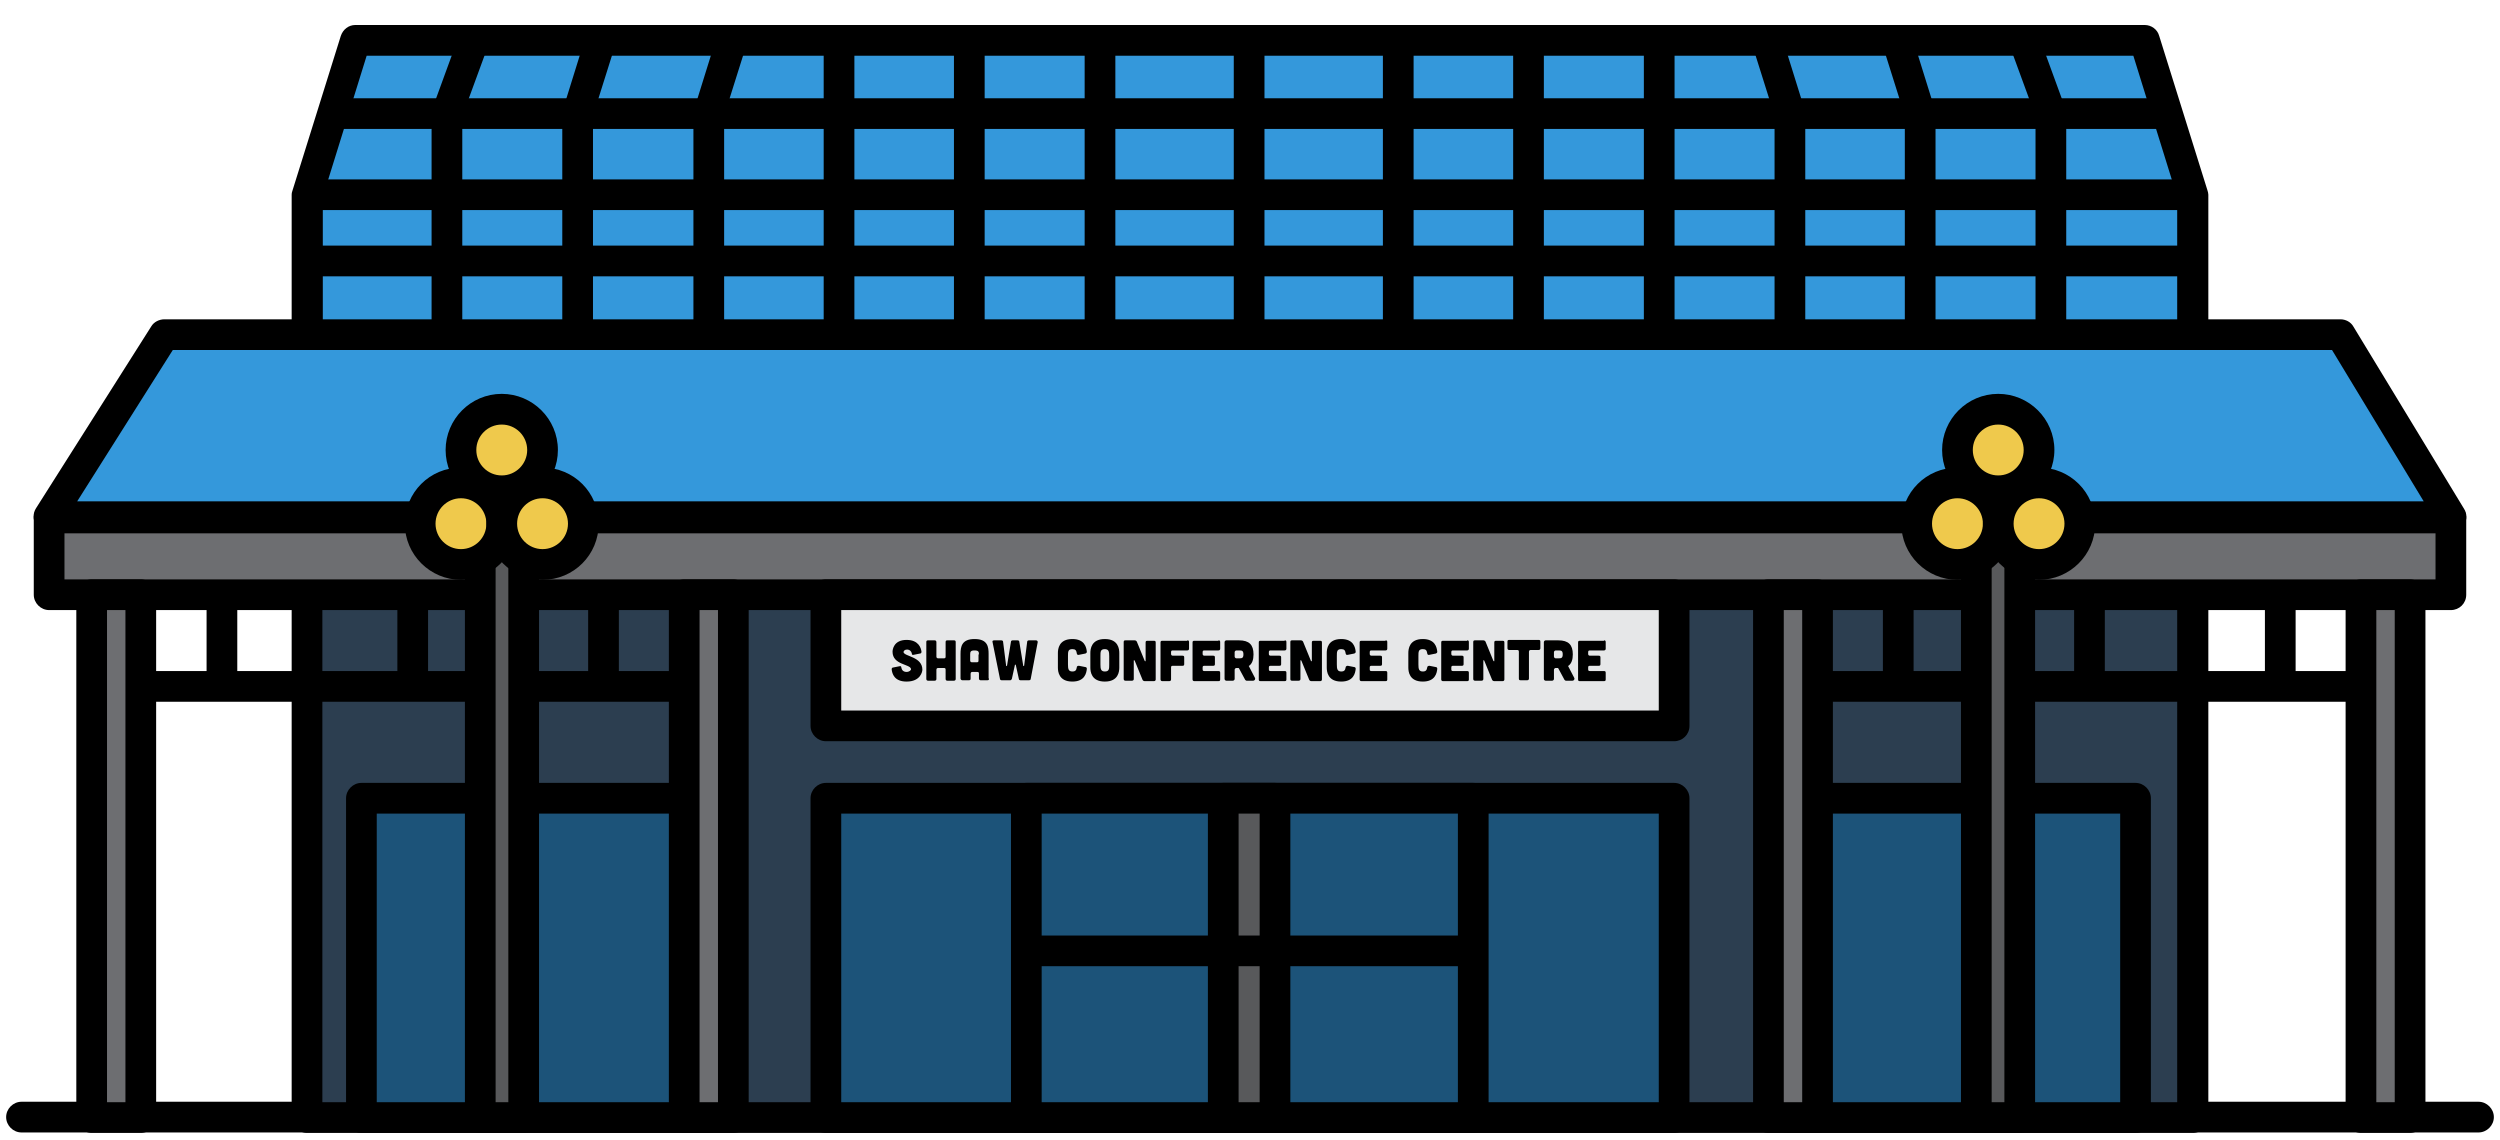 <svg xmlns="http://www.w3.org/2000/svg" viewBox="0 0 570 260"><path d="M565.1 258.2H4.9c-1.9 0-3.5-1.6-3.5-3.5s1.6-3.5 3.5-3.5h560.2c1.9 0 3.5 1.6 3.5 3.5s-1.6 3.5-3.5 3.5z"/><path fill="#2C3E50" d="M70 76.3h429.9v178.4H70z"/><path d="M500 258.3H70c-1.9 0-3.5-1.6-3.5-3.5V76.3c0-1.9 1.6-3.5 3.5-3.5h430c1.9 0 3.5 1.6 3.5 3.5v178.4c0 2-1.6 3.6-3.5 3.6zm-426.5-7h422.9V79.8H73.5v171.5z"/><path fill="#3498DB" d="M489 9.2H81L70 44.4v49.4h430V44.4"/><path d="M500 97.3H70c-1.9 0-3.5-1.6-3.5-3.5V44.4c0-.4.1-.7.2-1l11-35.2c.5-1.5 1.8-2.5 3.3-2.5h408c1.5 0 2.9 1 3.3 2.5l11 35.2c.1.3.2.7.2 1v49.4c0 1.9-1.6 3.5-3.5 3.5zm-426.5-7h422.9V44.9l-10-32.2H83.6l-10 32.2v45.4z"/><path fill="#3498DB" d="M533.6 76.3H37.5l-26.3 41.5h547.6"/><path d="M558.8 121.3H11.2c-1.3 0-2.5-.7-3.1-1.8s-.6-2.5.1-3.6l26.3-41.5c.6-1 1.8-1.6 3-1.6h496.1c1.2 0 2.4.6 3 1.7l25.2 41.5c.7 1.1.7 2.4.1 3.5-.7 1.1-1.8 1.8-3.1 1.8zm-541.2-7h535l-20.9-34.5H39.4l-21.8 34.5z"/><path fill="#6D6E71" d="M11.2 118.1h547.6v17.5H11.2z"/><path d="M558.8 139.1H11.2c-1.9 0-3.5-1.6-3.5-3.5v-17.5c0-1.9 1.6-3.5 3.5-3.5h547.6c1.9 0 3.5 1.6 3.5 3.5v17.5c0 2-1.6 3.5-3.5 3.5zm-544.1-7h540.6v-10.5H14.7v10.5z"/><path fill="#E6E7E8" d="M188.3 135.6h193.4v29.9H188.3z"/><path d="M381.7 169H188.3c-1.9 0-3.5-1.6-3.5-3.5v-29.9c0-1.9 1.6-3.5 3.5-3.5h193.4c1.9 0 3.5 1.6 3.5 3.5v29.9c0 2-1.6 3.5-3.5 3.5zm-189.9-7h186.4v-22.9H191.8V162zM70 40.9h429.9v7H70zM75.8 22.4h418.4v7H75.8zM70 56h429.9v7H70z"/><path d="M281.3 9.2h7v67.1h-7zM247.3 9.2h7v67.1h-7zM217.5 9.2h7v67.1h-7zM187.8 9.2h7v67.1h-7zM135.2 76.3h-7V25.9c0-.4.1-.7.2-1.1l5.2-16.7 6.7 2.1-5.1 16.2v49.9zM165.1 76.3h-7V25.9c0-.4.1-.7.2-1.1l5.2-16.7 6.7 2.1-5.1 16.2v49.9zM105.4 76.3h-7V25.9c0-.4.1-.8.2-1.2L104.7 8l6.6 2.4-5.9 16.1v49.8z"/><path fill="#3498DB" d="M318.8 76.3V9.2"/><path d="M315.3 9.2h7v67.1h-7z"/><path fill="#3498DB" d="M348.5 76.3V9.2"/><path d="M345 9.2h7v67.1h-7z"/><path fill="#3498DB" d="M378.3 76.3V9.2"/><path d="M374.8 9.2h7v67.1h-7zM441.3 76.3h-7V26.4l-5.1-16.2 6.7-2.1 5.2 16.7c.1.3.2.7.2 1.1v50.4zM411.6 76.3h-7V26.4l-5.1-16.2 6.7-2.1 5.2 16.7c.1.3.2.7.2 1.1v50.4zM471.1 76.3h-7V26.5l-5.9-16.1 6.6-2.4 6.1 16.7c.1.4.2.8.2 1.2v50.4zM208.3 149.3c-.3.1-.4-.1-.4-.3-.1-.5-.5-.9-1.1-.9-.5 0-.8.3-.8.6.2 1 4.3 1 4.3 4 0 .4-.4 2.7-3.6 2.7-2.8 0-3.3-1.8-3.4-2.8 0-.2.1-.4.3-.4l1.5-.3c.3-.1.4.1.4.3.1.6.5 1 1.2 1 .6 0 1.1-.4 1-.7-.2-1.1-4.2-.9-4.2-3.9 0-.4.2-2.7 3.2-2.7 2.7 0 3.3 1.8 3.4 2.7 0 .2-.1.4-.3.4l-1.5.3zM213.1 146c.2 0 .4.1.4.4v3.3c0 .2.1.4.4.4h1.3c.3 0 .4-.1.4-.4v-3.3c0-.3.1-.4.4-.4h1.5c.3 0 .4.1.4.4v8.4c0 .2-.1.4-.4.4H216c-.2 0-.4-.1-.4-.4v-2.1c0-.3-.1-.4-.4-.4h-1.3c-.2 0-.4.1-.4.4v2.1c0 .2-.1.4-.4.4h-1.5c-.2 0-.4-.1-.4-.4v-8.4c0-.3.1-.4.4-.4h1.5zM225.5 154.7c0 .3-.1.4-.4.4h-1.5c-.2 0-.4-.1-.4-.4v-1.1c0-.3-.1-.4-.4-.4h-1.1c-.2 0-.4.1-.4.4v1.1c0 .3-.1.4-.4.4h-1.5c-.2 0-.4-.2-.4-.4v-5.6c0-1.7.3-3.4 3.2-3.4 3 0 3.2 1.8 3.2 3.4v5.6zm-2.3-5.5c0-.6-.1-.9-1-.9s-1 .3-1 .9v1.4c0 .2.1.4.4.4h1.1c.3 0 .4-.1.4-.4v-1.4zM226.3 146.4c-.1-.3.1-.4.4-.4h1.6c.2 0 .4.1.4.3l.7 5.5c0 .1.1.1.2 0l.9-5.5c0-.2.2-.3.4-.3h1.1c.2 0 .4.1.4.3l.9 5.5c0 .1.1.1.2 0l.7-5.5c0-.2.2-.3.4-.3h1.6c.3 0 .4.2.4.4l-1.6 8.4c0 .2-.2.3-.4.3h-1.9c-.2 0-.4-.1-.4-.3l-.7-3.2c0-.1-.1-.1-.2 0l-.7 3.2c-.1.2-.2.3-.4.3h-1.9c-.2 0-.4-.1-.4-.3l-1.7-8.4zM241.2 148.9c0-.9.2-3.2 3.3-3.2 2.8 0 3.2 1.9 3.3 2.9 0 .2-.1.3-.3.4l-1.5.3c-.3.1-.5-.1-.5-.4-.1-.6-.3-.9-1-.9-1 0-1 .6-1 1.6v1.9c0 1 .1 1.6 1 1.6.7 0 .9-.3 1-.9 0-.3.2-.4.5-.4l1.5.3c.2 0 .3.2.3.4-.1 1-.5 2.9-3.3 2.9-3.1 0-3.3-2.3-3.3-3.2v-3.3zM255.2 152.2c0 .9-.2 3.2-3.3 3.2-3.1 0-3.3-2.3-3.3-3.2v-3.3c0-.9.2-3.2 3.3-3.2 3.1 0 3.3 2.3 3.3 3.2v3.3zm-2.3-2.6c0-1-.1-1.6-1-1.6-1 0-1 .6-1 1.6v1.9c0 1 .1 1.6 1 1.6 1 0 1-.6 1-1.6v-1.9zM258.7 146c.2 0 .4.1.5.3l1.8 4.4c.1.1.2.1.2 0v-4.2c0-.3.1-.4.4-.4h1.5c.3 0 .4.1.4.4v8.4c0 .2-.1.4-.4.4H261c-.2 0-.4-.1-.5-.3l-1.8-4.4c-.1-.1-.2-.1-.2 0v4.2c0 .2-.1.4-.4.4h-1.5c-.2 0-.4-.1-.4-.4v-8.4c0-.3.1-.4.4-.4h2.1zM270.7 146c.3 0 .4.1.4.4v1.5c0 .2-.1.4-.4.4h-3.3c-.3 0-.4.1-.4.4v.4c0 .2.1.4.4.4h2.2c.3 0 .4.1.4.4v1.5c0 .3-.1.4-.4.4h-2.2c-.3 0-.4.1-.4.4v2.7c0 .2-.1.4-.4.4H265c-.2 0-.4-.1-.4-.4v-8.4c0-.3.1-.4.4-.4h5.7zM277.8 146c.3 0 .4.1.4.4v1.5c0 .2-.1.4-.4.4h-3.2c-.3 0-.4.1-.4.4v.4c0 .2.1.4.4.4h2c.3 0 .4.1.4.4v1.5c0 .3-.1.4-.4.4h-2c-.3 0-.4.1-.4.4v.4c0 .3.1.4.4.4h3.2c.3 0 .4.1.4.4v1.5c0 .3-.1.4-.4.4h-5.5c-.2 0-.4-.1-.4-.4v-8.4c0-.3.1-.4.4-.4h5.5zM286.1 154.5c.2.3 0 .7-.4.7h-1.5c-.1 0-.2-.1-.3-.2l-1.4-2.6-.1-.1h-.5c-.2 0-.4.2-.4.4v2.1c0 .2-.2.4-.4.4h-1.5c-.2 0-.4-.2-.4-.4v-8.4c0-.2.2-.4.4-.4h2.9c2.3 0 3.3 1 3.3 3.2 0 1.2-.3 2.1-1 2.6-.1 0-.1.1 0 .2l1.3 2.5zm-4.2-6.2c-.2 0-.4.2-.4.4v1c0 .2.2.4.4.4h.7c.6 0 .9-.1.9-.9s-.3-.9-.9-.9h-.7zM292.9 146c.3 0 .4.1.4.4v1.5c0 .2-.1.4-.4.4h-3.2c-.3 0-.4.1-.4.4v.4c0 .2.1.4.4.4h2c.3 0 .4.1.4.4v1.5c0 .3-.1.4-.4.4h-2c-.3 0-.4.1-.4.4v.4c0 .3.1.4.4.4h3.2c.3 0 .4.1.4.4v1.5c0 .3-.1.4-.4.4h-5.5c-.3 0-.4-.1-.4-.4v-8.4c0-.3.1-.4.4-.4h5.5zM296.6 146c.2 0 .4.1.5.3l1.8 4.4c.1.1.2.1.2 0v-4.2c0-.3.1-.4.4-.4h1.5c.3 0 .4.1.4.4v8.4c0 .2-.1.4-.4.4h-2c-.2 0-.4-.1-.5-.3l-1.8-4.4c-.1-.1-.2-.1-.2 0v4.2c0 .2-.1.4-.4.4h-1.5c-.3 0-.4-.1-.4-.4v-8.4c0-.3.1-.4.4-.4h2zM302.5 148.9c0-.9.2-3.2 3.3-3.2 2.8 0 3.2 1.9 3.3 2.9 0 .2-.1.3-.3.4l-1.5.3c-.3.1-.5-.1-.5-.4-.1-.6-.3-.9-1-.9-1 0-1 .6-1 1.6v1.9c0 1 .1 1.6 1 1.6.7 0 .9-.3 1-.9 0-.3.3-.4.5-.4l1.5.3c.2 0 .3.2.3.4-.1 1-.5 2.9-3.3 2.9-3.1 0-3.3-2.3-3.3-3.2v-3.3zM315.9 146c.3 0 .4.1.4.4v1.5c0 .2-.1.4-.4.4h-3.2c-.3 0-.4.1-.4.4v.4c0 .2.1.4.4.4h2c.3 0 .4.1.4.4v1.5c0 .3-.1.4-.4.4h-2c-.3 0-.4.1-.4.4v.4c0 .3.1.4.4.4h3.2c.3 0 .4.1.4.4v1.5c0 .3-.1.4-.4.4h-5.5c-.2 0-.4-.1-.4-.4v-8.4c0-.3.1-.4.4-.4h5.5zM321.1 148.9c0-.9.2-3.2 3.3-3.2 2.8 0 3.2 1.9 3.3 2.9 0 .2-.1.3-.3.4l-1.5.3c-.3.1-.5-.1-.5-.4-.1-.6-.3-.9-1-.9-1 0-1 .6-1 1.6v1.9c0 1 .1 1.6 1 1.6.7 0 .9-.3 1-.9 0-.3.3-.4.5-.4l1.5.3c.2 0 .3.2.3.4-.1 1-.5 2.9-3.3 2.9-3.1 0-3.3-2.3-3.3-3.2v-3.3zM334.5 146c.3 0 .4.1.4.4v1.5c0 .2-.1.4-.4.4h-3.2c-.3 0-.4.1-.4.4v.4c0 .2.1.4.4.4h2c.3 0 .4.1.4.4v1.5c0 .3-.1.4-.4.4h-2c-.3 0-.4.1-.4.4v.4c0 .3.1.4.4.4h3.2c.3 0 .4.1.4.4v1.5c0 .3-.1.4-.4.4H329c-.2 0-.4-.1-.4-.4v-8.4c0-.3.1-.4.4-.4h5.5zM338.2 146c.2 0 .4.1.5.3l1.8 4.4c.1.1.2.1.2 0v-4.2c0-.3.1-.4.4-.4h1.5c.3 0 .4.1.4.4v8.4c0 .2-.1.4-.4.4h-1.9c-.2 0-.4-.1-.5-.3l-1.8-4.4c-.1-.1-.2-.1-.2 0v4.2c0 .2-.1.4-.4.4h-1.5c-.2 0-.4-.1-.4-.4v-8.4c0-.3.1-.4.4-.4h1.9zM346.3 148.6c0-.3-.1-.4-.4-.4h-1.8c-.2 0-.4-.1-.4-.4v-1.5c0-.3.1-.4.4-.4h6.7c.3 0 .4.1.4.4v1.5c0 .2-.1.4-.4.4H349c-.2 0-.4.1-.4.4v6.1c0 .2-.1.4-.4.4h-1.5c-.3 0-.4-.1-.4-.4v-6.1zM358.9 154.5c.2.3 0 .7-.4.7H357c-.1 0-.2-.1-.3-.2l-1.4-2.6-.1-.1h-.5c-.2 0-.4.2-.4.4v2.1c0 .2-.2.4-.4.4h-1.5c-.2 0-.4-.2-.4-.4v-8.4c0-.2.2-.4.4-.4h2.9c2.3 0 3.3 1 3.3 3.2 0 1.2-.3 2.1-1 2.6-.1 0-.1.1 0 .2l1.3 2.5zm-4.2-6.2c-.2 0-.4.2-.4.4v1c0 .2.2.4.4.4h.7c.6 0 .9-.1.9-.9s-.3-.9-.9-.9h-.7zM365.7 146c.3 0 .4.1.4.4v1.5c0 .2-.1.4-.4.4h-3.2c-.3 0-.4.1-.4.4v.4c0 .2.1.4.4.4h2c.3 0 .4.1.4.4v1.5c0 .3-.1.4-.4.4h-2c-.3 0-.4.1-.4.4v.4c0 .3.1.4.4.4h3.2c.3 0 .4.1.4.4v1.5c0 .3-.1.4-.4.4h-5.5c-.3 0-.4-.1-.4-.4v-8.4c0-.3.1-.4.4-.4h5.5z"/><g><path d="M32.1 153H156v7H32.1z"/><path d="M47.1 135.6h7v20.9h-7zM90.6 135.6h7v20.9h-7zM134.1 135.6h7v20.9h-7z"/></g><g><path d="M414.4 153h123.9v7H414.4z"/><path d="M429.3 135.6h7v20.9h-7zM472.9 135.6h7v20.9h-7zM516.4 135.6h7v20.9h-7z"/></g><g><path fill="#1C5379" d="M188.3 182h193.4v72.7H188.3z"/><path d="M381.7 258.3H188.3c-1.9 0-3.5-1.6-3.5-3.5V182c0-1.9 1.6-3.5 3.5-3.5h193.4c1.9 0 3.5 1.6 3.5 3.5v72.8c0 1.9-1.6 3.5-3.5 3.5zm-189.9-7h186.4v-65.8H191.8v65.8z"/></g><g><path fill="#1C5379" d="M234 182h101.9v72.7H234z"/><path d="M335.9 258.3H234c-1.9 0-3.5-1.6-3.5-3.5V182c0-1.9 1.6-3.5 3.5-3.5h101.9c1.9 0 3.5 1.6 3.5 3.5v72.8c0 1.9-1.6 3.5-3.5 3.5zm-98.4-7h94.9v-65.8h-94.9v65.8z"/></g><g><path fill="#1C5379" d="M82.4 182h79.2v72.7H82.4z"/><path d="M161.6 258.3H82.4c-1.9 0-3.5-1.6-3.5-3.5V182c0-1.9 1.6-3.5 3.5-3.5h79.2c1.9 0 3.5 1.6 3.5 3.5v72.8c0 1.9-1.5 3.5-3.5 3.5zm-75.7-7h72.2v-65.8H85.9v65.8z"/></g><g><path fill="#1C5379" d="M407.7 182h79.2v72.7h-79.2z"/><path d="M486.9 258.3h-79.2c-1.9 0-3.5-1.6-3.5-3.5V182c0-1.9 1.6-3.5 3.5-3.5h79.2c1.9 0 3.5 1.6 3.5 3.5v72.8c0 1.9-1.5 3.5-3.5 3.5zm-75.7-7h72.2v-65.8h-72.2v65.8z"/></g><g><path fill="#6D6E71" d="M20.9 135.6h11.2v119.1H20.9z"/><path d="M32.1 258.3H20.9c-1.9 0-3.5-1.6-3.5-3.5V135.6c0-1.9 1.6-3.5 3.5-3.5h11.2c1.9 0 3.5 1.6 3.5 3.5v119.1c0 2-1.5 3.6-3.5 3.6zm-7.7-7h4.2V139.1h-4.2v112.2z"/><path fill="#6D6E71" d="M156 135.6h11.2v119.1H156z"/><path d="M167.2 258.3H156c-1.9 0-3.5-1.6-3.5-3.5V135.6c0-1.9 1.6-3.5 3.5-3.5h11.2c1.9 0 3.5 1.6 3.5 3.5v119.1c0 2-1.5 3.6-3.5 3.6zm-7.7-7h4.2V139.1h-4.2v112.2z"/><g><path fill="#6D6E71" d="M403.2 135.6h11.2v119.1h-11.2z"/><path d="M414.4 258.3h-11.2c-1.9 0-3.5-1.6-3.5-3.5V135.6c0-1.9 1.6-3.5 3.5-3.5h11.2c1.9 0 3.5 1.6 3.5 3.5v119.1c0 2-1.5 3.6-3.5 3.6zm-7.7-7h4.2V139.1h-4.2v112.2z"/></g><g><path fill="#6D6E71" d="M538.3 135.6h11.2v119.1h-11.2z"/><path d="M549.5 258.3h-11.2c-1.9 0-3.5-1.6-3.5-3.5V135.6c0-1.9 1.6-3.5 3.5-3.5h11.2c1.9 0 3.5 1.6 3.5 3.5v119.1c0 2-1.6 3.6-3.5 3.6zm-7.7-7h4.2V139.1h-4.2v112.2z"/></g></g><g><path fill="#58595B" d="M278.9 182h11.8v72.7h-11.8z"/><path d="M290.7 258.3h-11.8c-1.9 0-3.5-1.6-3.5-3.5V182c0-1.9 1.6-3.5 3.5-3.5h11.8c1.9 0 3.5 1.6 3.5 3.5v72.8c0 1.9-1.6 3.5-3.5 3.5zm-8.3-7h4.8v-65.8h-4.8v65.8z"/></g><g><path d="M234 213.3h101.9v7H234z"/></g><g><path fill="#58595B" d="M109.5 119.4h9.9v135.4h-9.9z"/><path d="M119.4 258.3h-9.9c-1.9 0-3.5-1.6-3.5-3.5V119.4c0-1.9 1.6-3.5 3.5-3.5h9.9c1.9 0 3.5 1.6 3.5 3.5v135.4c0 1.9-1.6 3.5-3.5 3.5zm-6.4-7h2.9V122.9H113v128.4z"/><circle cx="105.1" cy="119.4" r="9.3" fill="#EFC94C"/><path d="M105.1 132.2c-7 0-12.8-5.7-12.8-12.8s5.7-12.8 12.8-12.8c7 0 12.8 5.7 12.8 12.8s-5.7 12.8-12.8 12.8zm0-18.6c-3.2 0-5.8 2.6-5.8 5.8s2.6 5.8 5.8 5.8c3.2 0 5.8-2.6 5.8-5.8s-2.6-5.8-5.8-5.8z"/><g><circle cx="123.7" cy="119.4" r="9.3" fill="#EFC94C"/><path d="M123.7 132.2c-7 0-12.8-5.7-12.8-12.8s5.7-12.8 12.8-12.8 12.8 5.7 12.8 12.8-5.7 12.8-12.8 12.8zm0-18.6c-3.2 0-5.8 2.6-5.8 5.8s2.6 5.8 5.8 5.8 5.8-2.6 5.8-5.8-2.6-5.8-5.8-5.8z"/></g><g><circle cx="114.4" cy="102.6" r="9.3" fill="#EFC94C"/><path d="M114.4 115.4c-7 0-12.8-5.7-12.8-12.8 0-7 5.7-12.8 12.8-12.8 7 0 12.8 5.7 12.8 12.8 0 7-5.7 12.8-12.8 12.8zm0-18.6c-3.2 0-5.8 2.6-5.8 5.8 0 3.2 2.6 5.8 5.8 5.8 3.2 0 5.8-2.6 5.8-5.8 0-3.2-2.6-5.8-5.8-5.8z"/></g><g><path fill="#58595B" d="M450.6 119.4h9.9v135.4h-9.9z"/><path d="M460.5 258.3h-9.9c-1.9 0-3.5-1.6-3.5-3.5V119.4c0-1.9 1.6-3.5 3.5-3.5h9.9c1.9 0 3.5 1.6 3.5 3.5v135.4c0 1.9-1.5 3.5-3.5 3.5zm-6.4-7h2.9V122.9h-2.9v128.4z"/><circle cx="446.3" cy="119.4" r="9.3" fill="#EFC94C"/><path d="M446.3 132.2c-7 0-12.8-5.7-12.8-12.8s5.7-12.8 12.8-12.8c7 0 12.8 5.7 12.8 12.8s-5.8 12.8-12.8 12.8zm0-18.6c-3.2 0-5.8 2.6-5.8 5.8s2.6 5.8 5.8 5.8c3.2 0 5.8-2.6 5.8-5.8s-2.6-5.8-5.8-5.8z"/><g><circle cx="464.9" cy="119.4" r="9.3" fill="#EFC94C"/><path d="M464.9 132.2c-7 0-12.8-5.7-12.8-12.8s5.7-12.8 12.8-12.8 12.8 5.7 12.8 12.8-5.8 12.8-12.8 12.8zm0-18.6c-3.2 0-5.8 2.6-5.8 5.8s2.6 5.8 5.8 5.8 5.8-2.6 5.8-5.8-2.6-5.8-5.8-5.8z"/></g><g><circle cx="455.6" cy="102.6" r="9.3" fill="#EFC94C"/><path d="M455.6 115.4c-7 0-12.8-5.7-12.8-12.8 0-7 5.7-12.8 12.8-12.8 7 0 12.8 5.7 12.8 12.8 0 7-5.8 12.8-12.8 12.8zm0-18.6c-3.2 0-5.8 2.6-5.8 5.8 0 3.2 2.6 5.8 5.8 5.8 3.2 0 5.8-2.6 5.8-5.8 0-3.2-2.6-5.8-5.8-5.8z"/></g></g></g></svg>